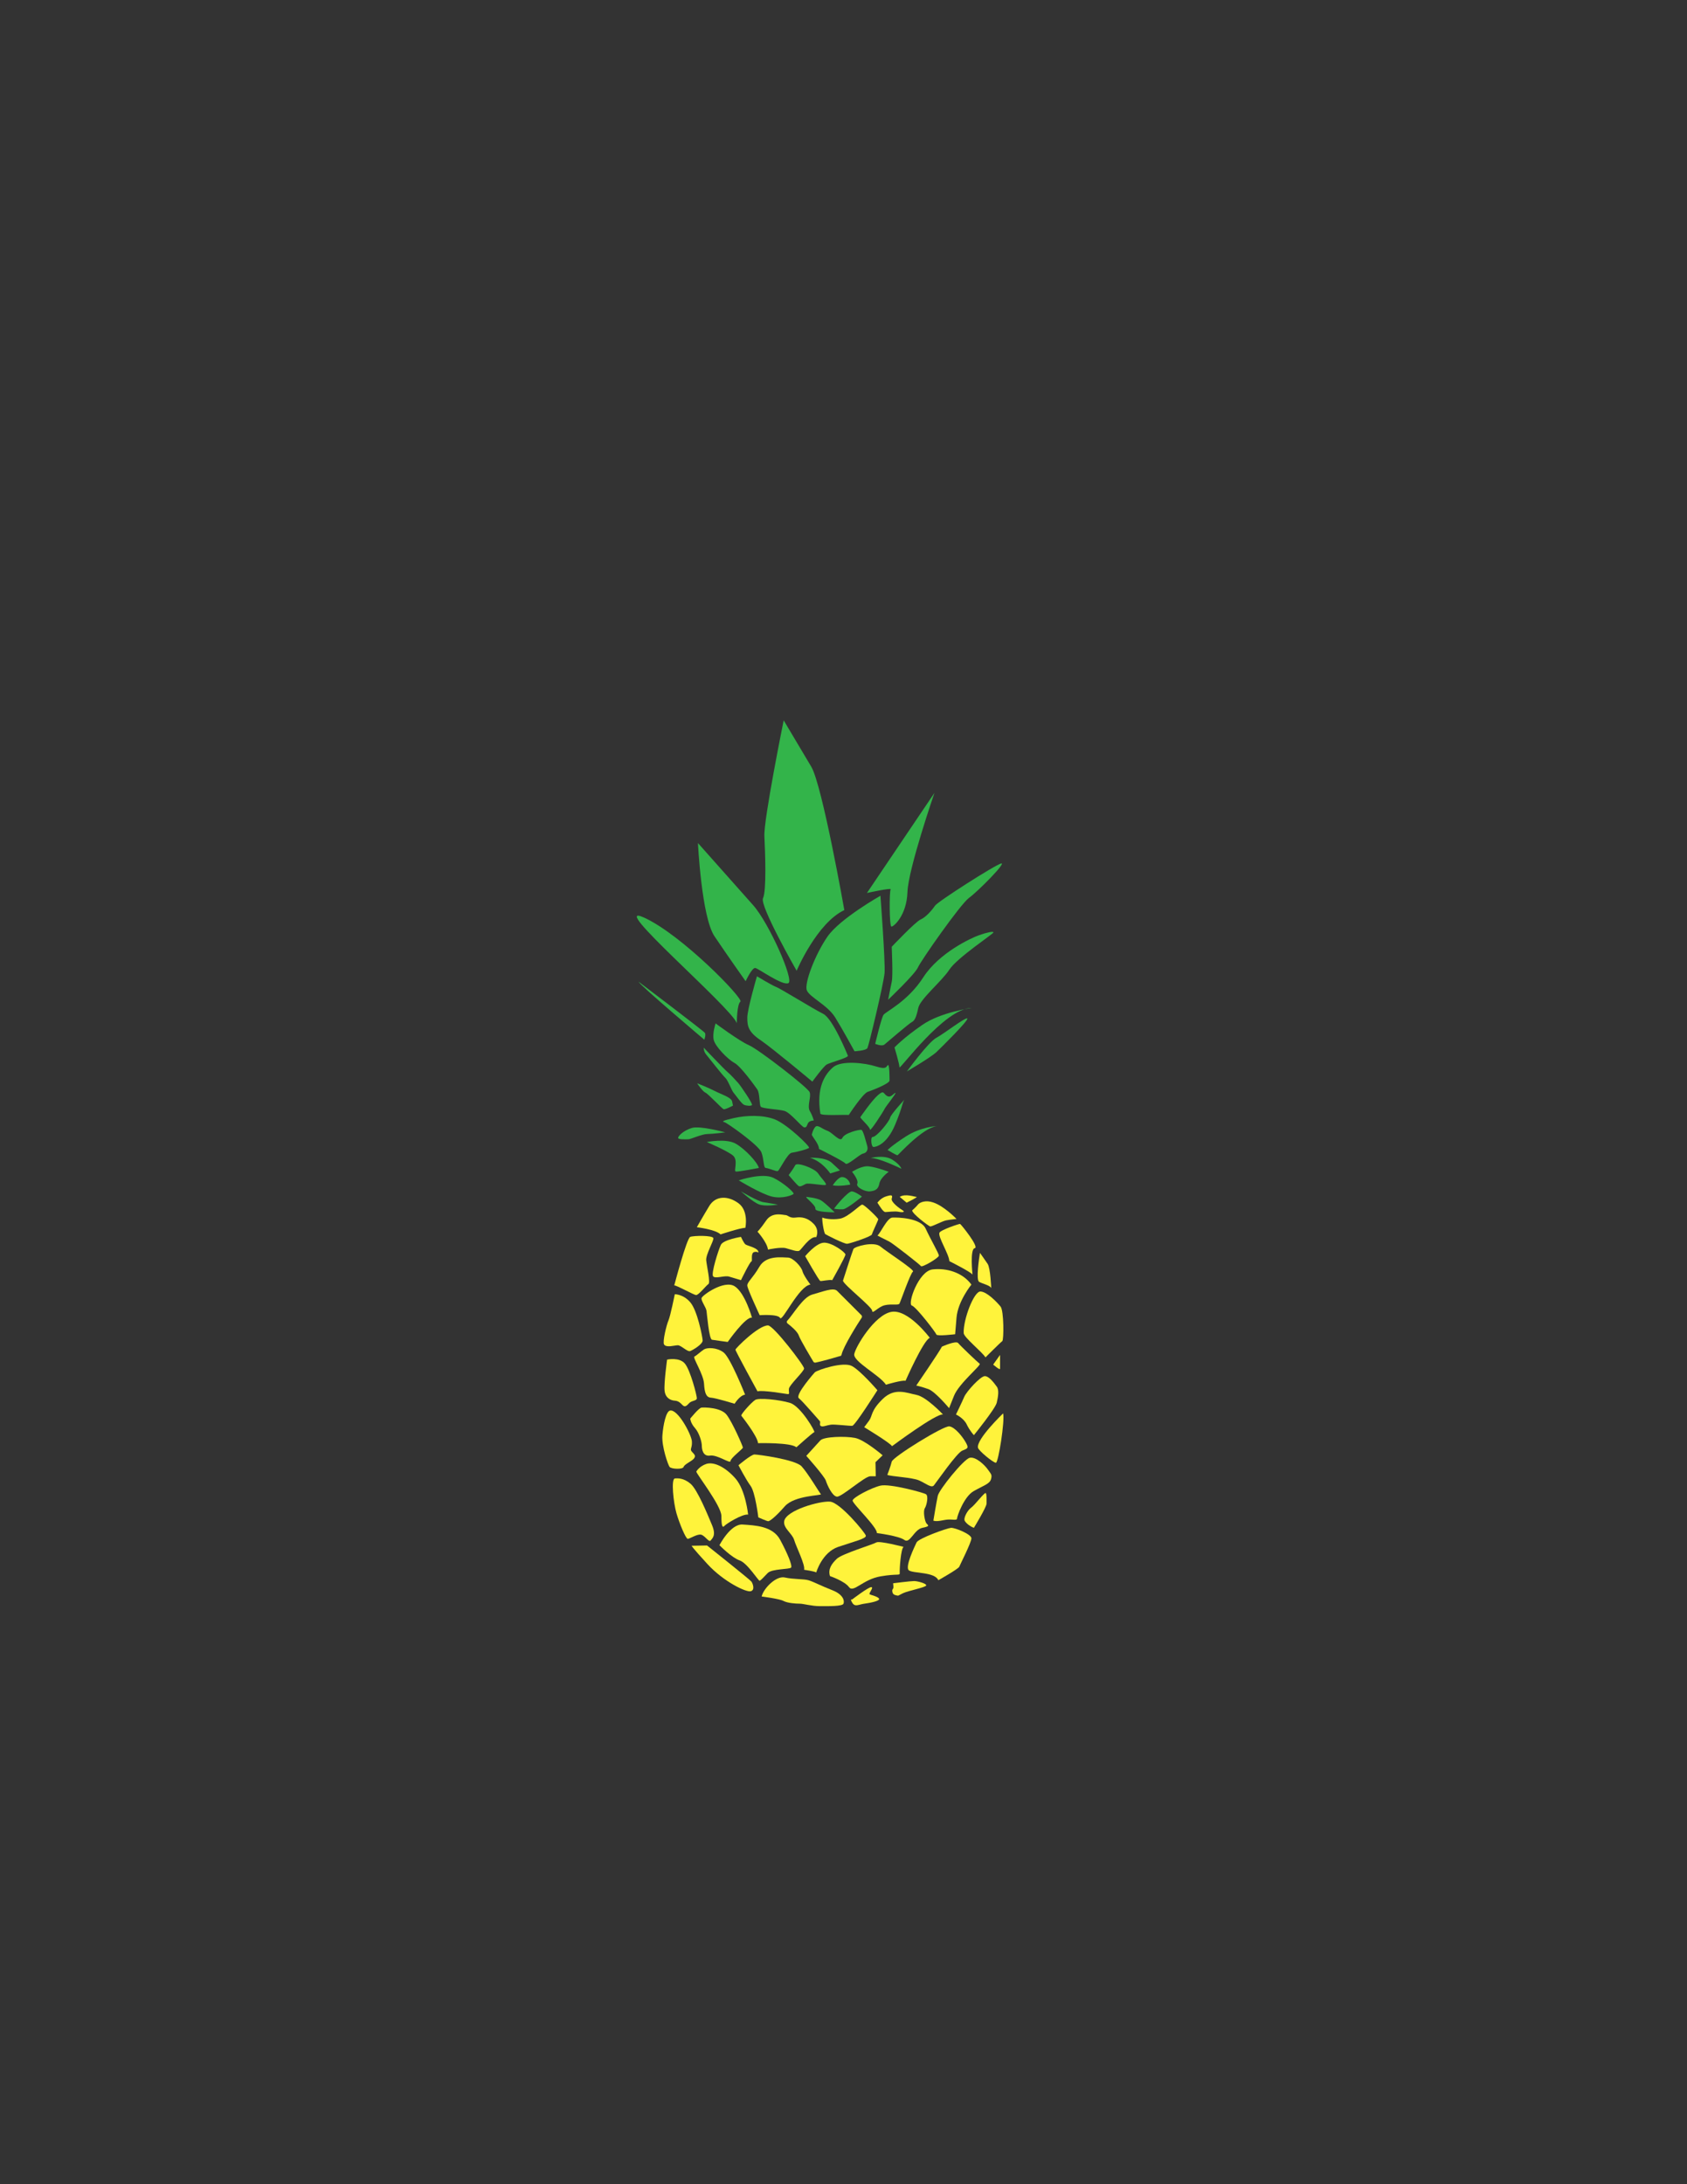 <?xml version="1.0" encoding="utf-8"?>
<!-- Generator: Adobe Illustrator 19.0.0, SVG Export Plug-In . SVG Version: 6.00 Build 0)  -->
<svg version="1.1" xmlns="http://www.w3.org/2000/svg" xmlns:xlink="http://www.w3.org/1999/xlink" x="0px" y="0px"
	 viewBox="0 0 612 792" style="enable-background:new 0 0 612 792;" xml:space="preserve">
<rect x="0" y="0" width="612" height="792" fill="#333333" stroke="none"/>
<style type="text/css">
	.st0{fill:#33B44A;}
	.st1{fill:#FFF33B;}
</style>
<g id="_x33_00">
	<path id="XMLID_116_" class="st0" d="M289,352c0,0,7.3-17.3,17.3-22c0,0-8-45.3-12-52s-10-16.8-10-16.8s-7.3,36-7,42
		s0.8,19.8-0.5,22.5S289,352,289,352z"/>
</g>
<g id="_x32_99">
	<path id="XMLID_117_" class="st0" d="M314.5,323.8l24.5-36.3c0,0-9.5,27.5-9.8,36s-5,12.5-5.8,12.5s-0.8-12.8-0.3-13.5
		S314.5,323.8,314.5,323.8z"/>
</g>
<g id="_x32_98">
	<path id="XMLID_113_" class="st0" d="M270.5,355.8c0,0,2.3-5,3.5-4.8s9.8,6.5,12,5.5s-7-21.8-12.8-28.3s-20-22.5-20-22.5
		s1.3,26.8,6,33.8S270.5,355.8,270.5,355.8z"/>
</g>
<g id="_x32_97">
	<path id="XMLID_109_" class="st0" d="M323.5,343.3c0,0.8,0.5,10.5,0,12.7s-1.3,6.5-1.3,6.5s9.7-9.2,10.8-11.7s15.3-22.8,18.5-25.2
		c3.2-2.3,13.8-13,11.7-12.5c-2.2,0.5-23,13.8-24,15.3s-3.3,4.2-5.2,5S323.5,343.3,323.5,343.3z"/>
</g>
<g id="_x32_96">
	<path id="XMLID_110_" class="st0" d="M310,381.2c0,0,4.2-0.2,4.7-1.2s5.8-23,6.2-27.2c0.3-4.2-1.5-28-1.5-28s-14.7,8.3-19.2,14.8
		s-8.5,17-7.5,19.5s7.3,5.2,10.2,9.7C305.7,373.3,310,381.2,310,381.2z"/>
</g>
<g id="_x32_95">
	<path id="XMLID_114_" class="st0" d="M267.3,371c0,0,0-6.8,1.3-7.8s-21.3-24.3-35-30.5S265,365,267.3,371z"/>
</g>
<g id="_x32_94">
	<path id="XMLID_111_" class="st0" d="M317.5,378.5c0,0,2.2-9.3,3-10.5s8.8-4.8,14.5-13.7c5.7-8.8,17.3-14.2,20.2-15.2
		c2.8-1,5.2-1.5,5.2-1s-13.2,9.2-16,13.5c-2.8,4.3-10.7,10.7-11.3,14c-0.7,3.3-1.3,4.5-2.3,5s-9.2,7.5-10,8.2
		C319.8,379.5,317.5,378.5,317.5,378.5z"/>
</g>
<g id="_x32_93">
	<path id="XMLID_106_" class="st0" d="M294.7,392.2c0,0,4-5.5,5.2-6.2c1.2-0.7,8-2.5,7.7-3.2c-0.3-0.7-5.5-13.5-9-15.2
		c-3.5-1.7-15.5-9.2-17.2-9.8c-1.7-0.7-6.8-3.8-6.8-3.8s-3.5,12-3.5,15s0.3,5.2,5,8.3C280.7,380.5,294.7,392.2,294.7,392.2z"/>
</g>
<g id="_x32_92">
	<path id="XMLID_112_" class="st0" d="M255.5,377c0,0-24-20.3-23.8-21c0,0,23.5,17.8,24,18.5S255.5,377,255.5,377z"/>
</g>
<g id="_x32_91">
	<path id="XMLID_108_" class="st0" d="M324.5,379.8c0,0,1.8,6,1.8,7.2s16.3-21.5,26.2-21.5c0,0-11.3,1.5-18,6.2
		C327.8,376.3,324.5,379.8,324.5,379.8z"/>
</g>
<g id="_x32_90">
	<path id="XMLID_107_" class="st0" d="M329,388.5c0,0,7.8-10.7,10.7-12.2c2.8-1.5,10.5-7.5,11.2-7c0.7,0.5-9.2,10.3-11.2,12.2
		S329,388.5,329,388.5z"/>
</g>
<g id="_x32_89">
	<path id="XMLID_100_" class="st0" d="M259.6,371.1c0,0,8.6,6.4,12.1,7.9s21.3,15.3,22,17s-1,5,0.1,6.9s1.4,3.4,1.4,3.4
		s-1.6,0-2.1,1s-0.4,1.5-1.3,1.5s-5-5.4-7.3-6s-7.9-0.8-8.5-1.5s-0.3-4.9-1.3-6.3s-5.9-8.3-8.3-9.6s-7-6-7.5-8.4
		S259.6,371.1,259.6,371.1z"/>
</g>
<g id="_x32_88">
	<path id="XMLID_104_" class="st0" d="M297.6,403.8c0.2,0.9,9.5,0.3,10.3,0.5c0,0,5.1-7.8,6.9-8.4s7.9-3,7.9-4.1s0-6-0.6-5.6
		s-0.3,1.8-4.3,0.5s-12.6-2.3-15.6,0.3S296.1,394.4,297.6,403.8z"/>
</g>
<g id="_x32_87">
	<path id="XMLID_103_" class="st0" d="M255.3,379.9c0,0-0.1,1.3,0.9,2.5s5.9,7.5,6.9,8.4s2.3,4.6,3,5.4s2.9,4,3.8,4.4
		s2.5,0.5,2.9,0.1s-4.1-7-5-8s-2.8-3.1-3.9-4S255.3,379.9,255.3,379.9z"/>
</g>
<g id="_x32_86">
	<path id="XMLID_102_" class="st0" d="M252.9,392.8c0,0,4.1,1.6,6.4,2.8s6,2.3,6.3,3.8s0.3,1.5,0.3,1.5s-2.8,1.5-3.4,1.3
		s-5.6-5.6-6.6-6S252.9,392.8,252.9,392.8z"/>
</g>
<g id="_x32_85">
	<path id="XMLID_105_" class="st0" d="M312.1,405.1c0,0.5,3.5,3.5,3.5,4.5s4.9-6.6,5.3-7.5s4.6-6,3.9-5.8s-1.6,1.9-3,1.1
		s-1-2.3-3.3-0.3S312.1,405.1,312.1,405.1z"/>
</g>
<g id="_x32_84">
	<path id="XMLID_96_" class="st0" d="M316.5,412.3c-0.7,0-0.5,3.6,0.4,3.6s4.8-0.9,7.8-8s2.6-8.6,3.8-9.6c0,0-5.4,5.8-5.6,7
		S318.1,412.3,316.5,412.3z"/>
</g>
<g id="_x32_83">
	<path id="XMLID_99_" class="st0" d="M277.8,423.5c1.5,0.2,3.8,1.4,4.4,1.1s3.5-6.4,5-6.6s5.9-1.3,6.3-1.8s-8-8.6-12.4-10.3
		s-10.3-1.5-14.8-0.5s-4.4,1.3-3.5,1.5s12.4,8.3,13.4,10.9S276.9,423.4,277.8,423.5z"/>
</g>
<g id="_x32_82">
	<path id="XMLID_91_" class="st0" d="M294.5,411.5c0.5,1.1,2.6,3.4,2.6,5.1c0,0,8.9,4.4,9.6,5.3s5-3.3,6.4-3.6s1.9-1.5,1.5-2.8
		s-1.4-5.6-2.1-5.8s-6.1,1.1-6.9,2.9s-3.5-1.9-5.5-2.6s-3.5-2.4-4.4-1.3S294.5,411.5,294.5,411.5z"/>
</g>
<g id="_x32_81">
	<path id="XMLID_98_" class="st0" d="M322,417c0,0,3.3,2,3.6,1.9s9-9.9,14.3-10.6c0,0-5.9,0.3-11.3,3.8S322,417,322,417z"/>
</g>
<g id="_x32_80">
	<path id="XMLID_101_" class="st0" d="M263.1,410.6c0,0-9.1-2.5-12.1-1.6s-5,2.9-5,3.6s3.1,0.5,3.8,0.5s4.9-1.9,6.8-1.9
		S263.1,410.6,263.1,410.6z"/>
</g>
<g id="_x32_79">
	<path id="XMLID_94_" class="st0" d="M256.4,414.1c0,0,7-1.4,10.5,0.6s7.9,6.8,8.4,8.8c0,0-7.6,1.5-8.4,1.3s1-4.1-1-5.8
		S256.4,414.1,256.4,414.1z"/>
</g>
<g id="_x32_78">
	<path id="XMLID_92_" class="st0" d="M293.8,419.8c0,0,5.6-0.3,7.9,1.8s3,2.8,3,2.8l-3.5,1.1C301.1,425.4,298.3,421.1,293.8,419.8z"
		/>
</g>
<g id="_x32_77">
	<path id="XMLID_97_" class="st0" d="M315.8,419.9c0,0,4.9-1.3,7.9,0.6s3.3,3.3,3.3,3.3S318.9,419.8,315.8,419.9z"/>
</g>
<g id="_x32_76">
	<path id="XMLID_88_" class="st0" d="M268,428c0,0,8.6-2.9,12.6-0.9s7.6,5.4,7.3,5.8s-3.9,1.9-7.8,1S268,428,268,428z"/>
</g>
<g id="_x32_75">
	<path id="XMLID_118_" class="st0" d="M286.1,426.1c0,0,1.8-2.4,2.4-3.6s7,1.1,8.3,3s3.1,3.6,2.8,4.1s-6.3-0.8-7.3-0.3
		s-1.9,1.1-2.5,0.8S286.1,426.1,286.1,426.1z"/>
</g>
<g id="_x32_74">
	<path id="XMLID_93_" class="st0" d="M302.1,429.8c0,0,1.9-3,3.4-3s2.9,1.6,2.9,2.8C308.4,429.5,304.6,430.3,302.1,429.8z"/>
</g>
<g id="_x32_73">
	<path id="XMLID_115_" class="st0" d="M309.1,424.9c0,0,2.5,3,1.9,4.3s2.9,3,4.6,2.8s3-0.6,3.4-2.8s3.4-4.3,3.4-4.3s-5.6-2.1-8-2
		S309.1,424.9,309.1,424.9z"/>
</g>
<g id="_x32_72">
	<path id="XMLID_164_" class="st0" d="M268.8,432c0,0,6.1,3.6,8.1,3.9s5.3,0.9,5.3,0.9s-4.6,0.8-6.9-0.1S268.8,432,268.8,432z"/>
</g>
<g id="_x32_71">
	<path id="XMLID_163_" class="st0" d="M292.5,434c-0.3,0.4,3.5,3,3.3,4.3s7,1.3,7,1.3s-3.3-3.3-4.9-4.3S292.5,434,292.5,434z"/>
</g>
<g id="_x32_70">
	<path id="XMLID_161_" class="st0" d="M302.6,438.3c0.1-0.4,5.1-6.5,6.5-6.3s3.6,1.9,3.6,1.9s-5.4,4.5-6.9,4.6
		S302.6,438.3,302.6,438.3z"/>
</g>
<g id="_x32_00">
	<path id="XMLID_69_" class="st1" d="M252.8,445c0,0,6.8,0.8,8.6,2.6c0,0,6.9-2.3,9-2.4c0,0,1.3-6.1-2.5-8.9s-8.3-2.8-10.6,1
		S252.8,445,252.8,445z"/>
</g>
<g id="_x31_99">
	<path id="XMLID_67_" class="st1" d="M274.8,446.6c0,0,3.5,3.9,3.8,6.5c0,0,4.6-1,6.5-0.5s4.1,1.4,4.9,0.9s3.8-5.3,6.1-4.9
		c0,0,1.3-2.5-0.9-4.8s-4.5-2.6-6.6-2.3s-2.8-0.9-3.6-0.9s-4.8-1.3-7,1.9S274.8,446.6,274.8,446.6z"/>
</g>
<g id="_x31_98">
	<path id="XMLID_48_" class="st1" d="M307.3,451c0.8,0,8.8-2.6,9-3.4s2.3-5.1,2.3-5.5s-5-5.3-5.8-5.3s-5.1,4.6-8.1,5.1
		s-5.9-0.1-6.3-0.4s0.4,5.6,1,6S306.1,451,307.3,451z"/>
</g>
<g id="_x31_97">
	<path id="XMLID_160_" class="st1" d="M318.3,436.1c1,1.5,2.1,3.4,2.9,3.4s3.4-0.4,4.8-0.1s2.5,0.1,1.5-0.5s-4.4-3-4-4.3
		s0-1.4-2-0.8S318.3,436.1,318.3,436.1z"/>
</g>
<g id="_x31_96">
	<path id="XMLID_162_" class="st1" d="M326.4,434l2.5,2.1c0,0,4.3-2.1,3.6-2.1S328.4,432.7,326.4,434z"/>
</g>
<g id="_x31_95">
	<path id="XMLID_70_" class="st1" d="M244.6,466.1c0,0,4.5-17.1,5.8-17.6s8.3-0.6,8.4,0.5s-2.8,5.9-2.6,8s1.6,8.1,0.8,8.6
		s-3.6,4.1-4.5,4S245.4,466,244.6,466.1z"/>
</g>
<g id="_x31_94">
	<path id="XMLID_68_" class="st1" d="M268.8,448.5c0,0-6.4,1-7.3,2.9s-3.6,10.4-2.8,11.4s4.1-0.4,5.8,0.1s4.3,1.3,4.3,1.3
		s3.3-6.8,3.8-6.8s-0.4-3,1-3.4s1.9,0.8,1.4-0.4s-4-1.9-4.6-2.4S268.8,448.5,268.8,448.5z"/>
</g>
<g id="_x31_93">
	<path id="XMLID_85_" class="st1" d="M275.6,476.9c0,0,6.6-0.5,7.4,1s6.8-11.6,11-12.1c0,0-2.5-3.3-2.9-4.9s-3.4-4.9-5.3-4.9
		s-7.8-1-10.3,3.3s-4.5,5.6-4.4,6.9S275.6,476.9,275.6,476.9z"/>
</g>
<g id="_x31_92">
	<path id="XMLID_66_" class="st1" d="M292.1,455.5c0,0,5,8.9,5.5,9s3.5-0.6,4.3-0.3c0,0,4.8-8.5,4.8-9.3s-4.9-4.4-7.8-4.3
		S292.1,455.5,292.1,455.5z"/>
</g>
<g id="_x31_91">
	<path id="XMLID_27_" class="st1" d="M305.8,464.4c0.3,1.5,10.6,9.5,10.6,10.9s2.1-1.4,4.5-2s5,0.1,5.4-0.6s4-11.1,4.9-11.6
		s-9.4-7.1-11.8-9.1s-9.4,0-9.8,0.9S305.8,464.4,305.8,464.4z"/>
</g>
<g id="_x31_90">
	<path id="XMLID_49_" class="st1" d="M318.3,448c1-0.6,3.5-6.4,5.4-6.5s10.3,0.1,12.1,4s4.8,9,4.8,9.8s-6.1,4.4-6.5,3.8
		s-10.4-8.4-11.5-8.9S318.3,448,318.3,448z"/>
</g>
<g id="_x31_89.5">
	<path id="XMLID_50_" class="st1" d="M340.8,447c-0.6,1.5,3.5,7.8,3.6,10.3c0,0,8,4,8.4,4.9c0,0-1-9.3,0.8-9.6s-5-8.7-5.3-8.8
		S341.2,446,340.8,447z"/>
</g>
<g id="_x31_89">
	<path id="XMLID_46_" class="st1" d="M330.9,438.9c0.1,1.3,5.9,5.6,6.5,5.8s4.3-1.9,5.9-2.2s3.7-0.5,3.7-0.5s-4.5-4.7-8.5-6
		c-2.6-0.9-4.8-0.1-5.5,0.8S330.9,438.9,330.9,438.9z"/>
</g>
<g id="_x31_88">
	<path id="XMLID_71_" class="st1" d="M240.9,487.5c0.8,1.3,3.8,0.3,5,0.3s3.5,2.5,4.5,2.1s4.6-2.5,4.5-3.9s-1.9-10.8-4.5-13.8
		s-5.6-2.9-5.6-2.9s-1.6,7.9-2.3,9.5S240.3,486.5,240.9,487.5z"/>
</g>
<g id="_x31_87_1_">
	<path id="XMLID_87_" class="st1" d="M278.6,480.6c2,0,13.1,14.5,13.1,15.6s-5.4,6-5.5,7.4s0.4,2-0.5,1.9s-8.8-1.5-10.9-1
		c0,0-8-14.6-8-15.1S275.1,480.6,278.6,480.6z"/>
</g>
<g id="_x31_87">
	<path id="XMLID_84_" class="st1" d="M264,486.6c0,0,6.5-9.3,8.8-8.8c0,0-2.5-9-6.3-11.4s-11.8,3.3-12,4.3s1.6,3.3,1.8,4.6
		s0.9,10.3,2,10.5S264,486.6,264,486.6z"/>
</g>
<g id="_x31_86">
	<path id="XMLID_4_" class="st1" d="M285.7,479.9c-0.3-0.3-0.4-0.7-0.1-1c2.1-2.2,5.7-8.6,9.1-9.5c3.7-1,7.7-2.7,9-1.3
		c1.2,1.2,7.2,7.2,8.8,8.8c0.2,0.2,0.3,0.6,0.1,0.9c-1.4,2.1-6.7,10.5-7.3,13.4c-0.1,0.3-0.2,0.5-0.5,0.5c-1.6,0.5-7.3,2.1-9,2.4
		c-0.3,0-0.6-0.1-0.7-0.3c-0.9-1.5-4.8-8-5.3-9.5C289.3,482.8,286.9,480.8,285.7,479.9z"/>
</g>
<g id="_x31_85">
	<path id="XMLID_53_" class="st1" d="M321.4,502.1c0,0,6-1.8,7.1-1.4c0,0,6.4-14.6,8.8-15.6c0,0-7.9-10.6-14-9.4
		s-12.9,12.6-13.4,15.3S319.1,498.6,321.4,502.1z"/>
</g>
<g id="_x31_84">
	<path id="XMLID_52_" class="st1" d="M330.8,473.4c-1.7-0.5,2.4-12.5,7.5-13.1s10.9,1.1,14.1,5.5c0,0-4.9,6-5.4,12s-0.5,6-0.5,6
		s-6.6,0.8-6.8,0.1S332.4,473.9,330.8,473.4z"/>
</g>
<g id="_x31_83">
	<path id="XMLID_165_" class="st1" d="M359.6,467.1c0,0-0.3-7.3-1.3-8.8s-2.8-4-2.8-4c-0.3,1.8-1.5,9.8-0.3,10.5
		S359.3,466.1,359.6,467.1s0.3,1,0.3,1L359.6,467.1z"/>
</g>
<g id="_x31_82">
	<path id="XMLID_83_" class="st1" d="M242,493c0,0,4.5-1,6.5,1.5s4.3,11.5,4.3,12.5s-1.9,0.8-2.8,1.8s-1.4,1.3-2,1s-1.4-1.8-3.1-1.9
		s-3.5-1-3.8-3.6S242,493,242,493z"/>
</g>
<g id="_x31_81">
	<path id="XMLID_86_" class="st1" d="M266.5,509c0,0,1.8-3,3.8-3.3c0,0-5.3-13.4-7.8-15.3s-6-1.8-7.1-1.1s-2.8,2.3-3.5,2.6
		s3.3,6.4,3.5,9.8s0.8,5,2.5,5.1S266.5,509,266.5,509z"/>
</g>
<g id="_x31_80">
	<path id="XMLID_80_" class="st1" d="M268.9,513.3c0,0,5.9,7.4,6.1,10c0,0,12-0.3,13.9,1.5c0,0,6-5.4,6.5-5.5s-4.9-9.4-8.8-10.6
		s-11.3-1.9-12.6-1.1S269,512.5,268.9,513.3z"/>
</g>
<g id="_x31_79">
	<path id="XMLID_65_" class="st1" d="M295.6,497.6c1.3-1,10.3-3.9,13.4-2.3s9.3,8.8,9.3,8.8s-8.1,12.8-9.1,12.9s-6.3-0.6-7.8-0.4
		s-2.9,0.9-3.6,0.5s0-1.4-0.4-1.8s-6.1-7.1-7.6-8.3S295.6,497.6,295.6,497.6z"/>
</g>
<g id="_x31_78">
	<path id="XMLID_55_" class="st1" d="M323.6,524.4c0,0,16.1-12,18.5-11.5c0,0-6-6.4-9.6-7.1s-7.9-2.8-12.3,1.5s-3.6,6-4.9,7.8
		s-1.8,2.4-1.8,2.4S323.1,523.3,323.6,524.4z"/>
</g>
<g id="_x31_77">
	<path id="XMLID_54_" class="st1" d="M332.4,502.4c0,0,8.3-12.1,9.3-14.1c0,0,5.1-2.3,5.9-1.3s7.1,7,7.8,7.5s-7.5,7.1-9.3,11.6
		s-1.8,4.5-1.8,4.5s-5-6-7.5-6.9S332.4,502.4,332.4,502.4z"/>
</g>
<g id="_x31_76.5">
	<path id="XMLID_167_" class="st1" d="M360.3,494.8l2.5-3.5c0,0,0,4.3,0,5S360.3,494.8,360.3,494.8z"/>
</g>
<g id="_x31_76">
	<path id="XMLID_51_" class="st1" d="M349.6,483.4c0.1,1.6,6.8,6.9,7.9,8.8c0,0,5.5-5.5,6.1-5.9s0.6-11-0.6-12.5s-4.9-5.4-7.3-5.5
		S349.4,478.5,349.6,483.4z"/>
</g>
<g id="_x31_75">
	<path id="XMLID_82_" class="st1" d="M243,511.5c2.8-0.8,7.8,8.6,8,11.1s-0.9,2.8,0,3.8s1.5,1.4,0.8,2.4s-3.5,2.1-3.8,3.1
		s-4.5,0.8-5.1,0s-2.9-7.5-2.6-11.4S241.6,511.9,243,511.5z"/>
</g>
<g id="_x31_74">
	<path id="XMLID_81_" class="st1" d="M250.4,514.4c0,0,3.1-3.9,4.1-4s7-0.1,9.1,2.6s5.9,11.4,5.9,11.9s-4.5,3.8-4.5,4.9
		s-4.8-2.4-7.4-2s-3-2.3-3-3.6s-0.9-4.6-2.5-6.4S250.4,514.4,250.4,514.4z"/>
</g>
<g id="_x31_73">
	<path id="XMLID_79_" class="st1" d="M267.9,531.3c0,0,4.6-3.9,5.8-3.9s14.8,1.8,17.1,4.3s6.5,9.6,7,10.1s-9.6,0.4-13.1,4.4
		s-5.5,5.4-6,5.4s-3.6-1.4-3.6-1.4s-1.1-9.1-2.8-11.4S267.9,531.3,267.9,531.3z"/>
</g>
<g id="_x31_72">
	<path id="XMLID_64_" class="st1" d="M292.5,527.9c0,0,6.6,7.4,7.1,9s2.3,5.6,4,5.8s10.1-7.4,12.1-7.4s2,0,2,0l-0.1-5.1l2.6-2.5
		c0,0-6.5-5.6-10-6.3s-11.3-0.5-12.6,0.9S292.5,527.9,292.5,527.9z"/>
</g>
<g id="_x31_72_1_">
	<path id="XMLID_58_" class="st1" d="M321.9,534.8c1.4,0.6,9,0.9,11.5,2s4.5,2.9,5.4,1.8s8.3-11.8,10.3-12.6s2.4-0.9,1.3-2.9
		s-3.9-5.6-6-5.9s-20.5,11.1-20.9,12.8S321.9,534.8,321.9,534.8z"/>
</g>
<g id="_x31_71">
	<path id="XMLID_56_" class="st1" d="M346.8,512.9c0,0,2.8,1.3,3.9,3.6s2.6,3.9,2.6,3.9s7.8-9.6,8.3-11.8s0.9-4.6,0-5.8
		s-2.8-3.9-4.4-3.8s-6.6,5.6-7.4,7.5S346.8,512.9,346.8,512.9z"/>
</g>
<g id="_x31_70">
	<path id="XMLID_77_" class="st1" d="M244.8,536.1c-1.4,0.2-0.5,8.8,0.6,12.6s3.4,9.3,4.1,9.3s3.5-1.9,4.9-1.5s2.8,2.9,3.4,2.1
		s2.1-1.8,0.5-5.6s-5.3-12.9-7.8-15S245.9,536,244.8,536.1z"/>
</g>
<g id="_x31_69">
	<path id="XMLID_78_" class="st1" d="M252.6,533.6c0,0.8,9.1,12.4,9.1,16.1s0.4,4.4,1.1,3.6s6.5-4.4,8.6-4.1c0,0-0.9-8.9-4.6-13.1
		s-7.8-6.1-10.5-5.3C253.6,531.7,252.6,533.6,252.6,533.6z"/>
</g>
<g id="_x31_68">
	<path id="XMLID_63_" class="st1" d="M284.5,551.5c-0.5,2.6,2.9,4.5,3.6,6.9s4.1,9.1,3.6,10.8c0,0,4.1,0.6,4.4,1c0,0,2.1-7.3,8-9.3
		s10.3-3,10-4.1s-9.3-12-13-12.3S285.3,547.6,284.5,551.5z"/>
</g>
<g id="_x31_67">
	<path id="XMLID_60_" class="st1" d="M318.1,555.9c0,0,8,1,10,2.5s3.5-3.8,6.5-4.4s2.1-0.9,1.5-1.6s-1.3-4.4-0.6-5.5
		s1.4-4.5,0.4-5.1s-13.1-3.9-16.5-3.1s-10,4.3-10.1,5.4S318.4,553.9,318.1,555.9z"/>
</g>
<g id="_x31_66">
	<path id="XMLID_59_" class="st1" d="M338.6,551.4c1.5,0.5,3.6-0.3,5.3-0.4s3.3,0.4,3.3-0.4s2.5-7.9,6-9.9s5.8-2.6,6.3-4.3
		s0-1.9-1.1-3.5s-4.4-4.8-6.6-4.3s-11.1,11.5-11.6,13.8S338.6,551.4,338.6,551.4z"/>
</g>
<g id="_x31_65">
	<path id="XMLID_57_" class="st1" d="M354.8,525c0.2,1,5.6,5.5,6.5,5.4s3.3-15.4,2.6-17.9C363.9,512.5,354,522,354.8,525z"/>
</g>
<g id="_x31_64">
	<path id="XMLID_76_" class="st1" d="M250.9,560.5l5.6-0.1c0,0,15.6,12.4,16.1,13.1s1.4,3.1-0.3,3.5s-9.8-3.5-15.6-9.8
		S250.9,560.5,250.9,560.5z"/>
</g>
<g id="_x31_63">
	<path id="XMLID_62_" class="st1" d="M261,560.3c0,0,4-7.8,8.4-7.5s10.9,0.5,13.6,5.5s4.5,9.4,4,10.1s-7,0.4-8.5,2s-2.5,2.6-2.9,2.8
		s-4.4-6.4-7.3-7.4S261,560.3,261,560.3z"/>
</g>
<g id="_x31_62">
	<path id="XMLID_75_" class="st1" d="M276.3,578.9c0,0,6.4,0.8,7.9,1.6s4.5,1,5.9,1s4.3,0.9,7.4,0.9s8.1,0.1,8.5-0.9s0-3.3-4.1-4.9
		s-6.9-3.1-8.6-3.6s-5.5-0.3-8.6-1S277,575.9,276.3,578.9z"/>
</g>
<g id="_x31_61">
	<path id="XMLID_61_" class="st1" d="M301.1,571.5c0,0,5.3,1.8,6.9,4s5-2.8,11.4-3.9s7.1-0.1,7-1.3s0.4-8.8,1.4-9.4
		c0,0-8.8-2.3-9.9-1.6s-12.4,4.1-14.3,5.9S300.3,569,301.1,571.5z"/>
</g>
<g id="_x31_60">
	<path id="XMLID_72_" class="st1" d="M340.4,573c0,0,7.3-4.1,7.6-4.9s4.4-8.8,4.4-10.3s-6-3.9-7.4-3.8s-11.8,3.8-12.5,5.3
		s-4.3,8.9-2.8,10.1S339.1,569.9,340.4,573z"/>
</g>
<g id="_x31_59">
	<path id="XMLID_47_" class="st1" d="M353.3,554c0,0,4.6-7.5,4.6-8.8s0.1-3.4-0.3-3.8s-4,4.4-5.3,5.3s-2.9,3.8-2.3,4.8
		S352,553.5,353.3,554z"/>
</g>
<g id="_x31_58">
	<path id="XMLID_74_" class="st1" d="M309.1,580c0,0,6-4.6,7-4.5s-1.1,2.3-0.6,2.6s3,0.8,3.4,1.6s-3.1,1.5-5.3,1.8s-3.4,1.3-4.4-0.3
		S309.1,580,309.1,580z"/>
</g>
<g id="_x31_57">
	<path id="XMLID_73_" class="st1" d="M324,574.1c0,0,6.3-0.8,7.6-0.8s4.6,0.9,4.4,1.6s-6.5,1.9-8.4,2.8s-1.5,1-2.4,0.8
		s-1.4-0.5-1.5-1.5s0.5-0.6,0.4-1.8S324,574.1,324,574.1z"/>
</g>
</svg>
